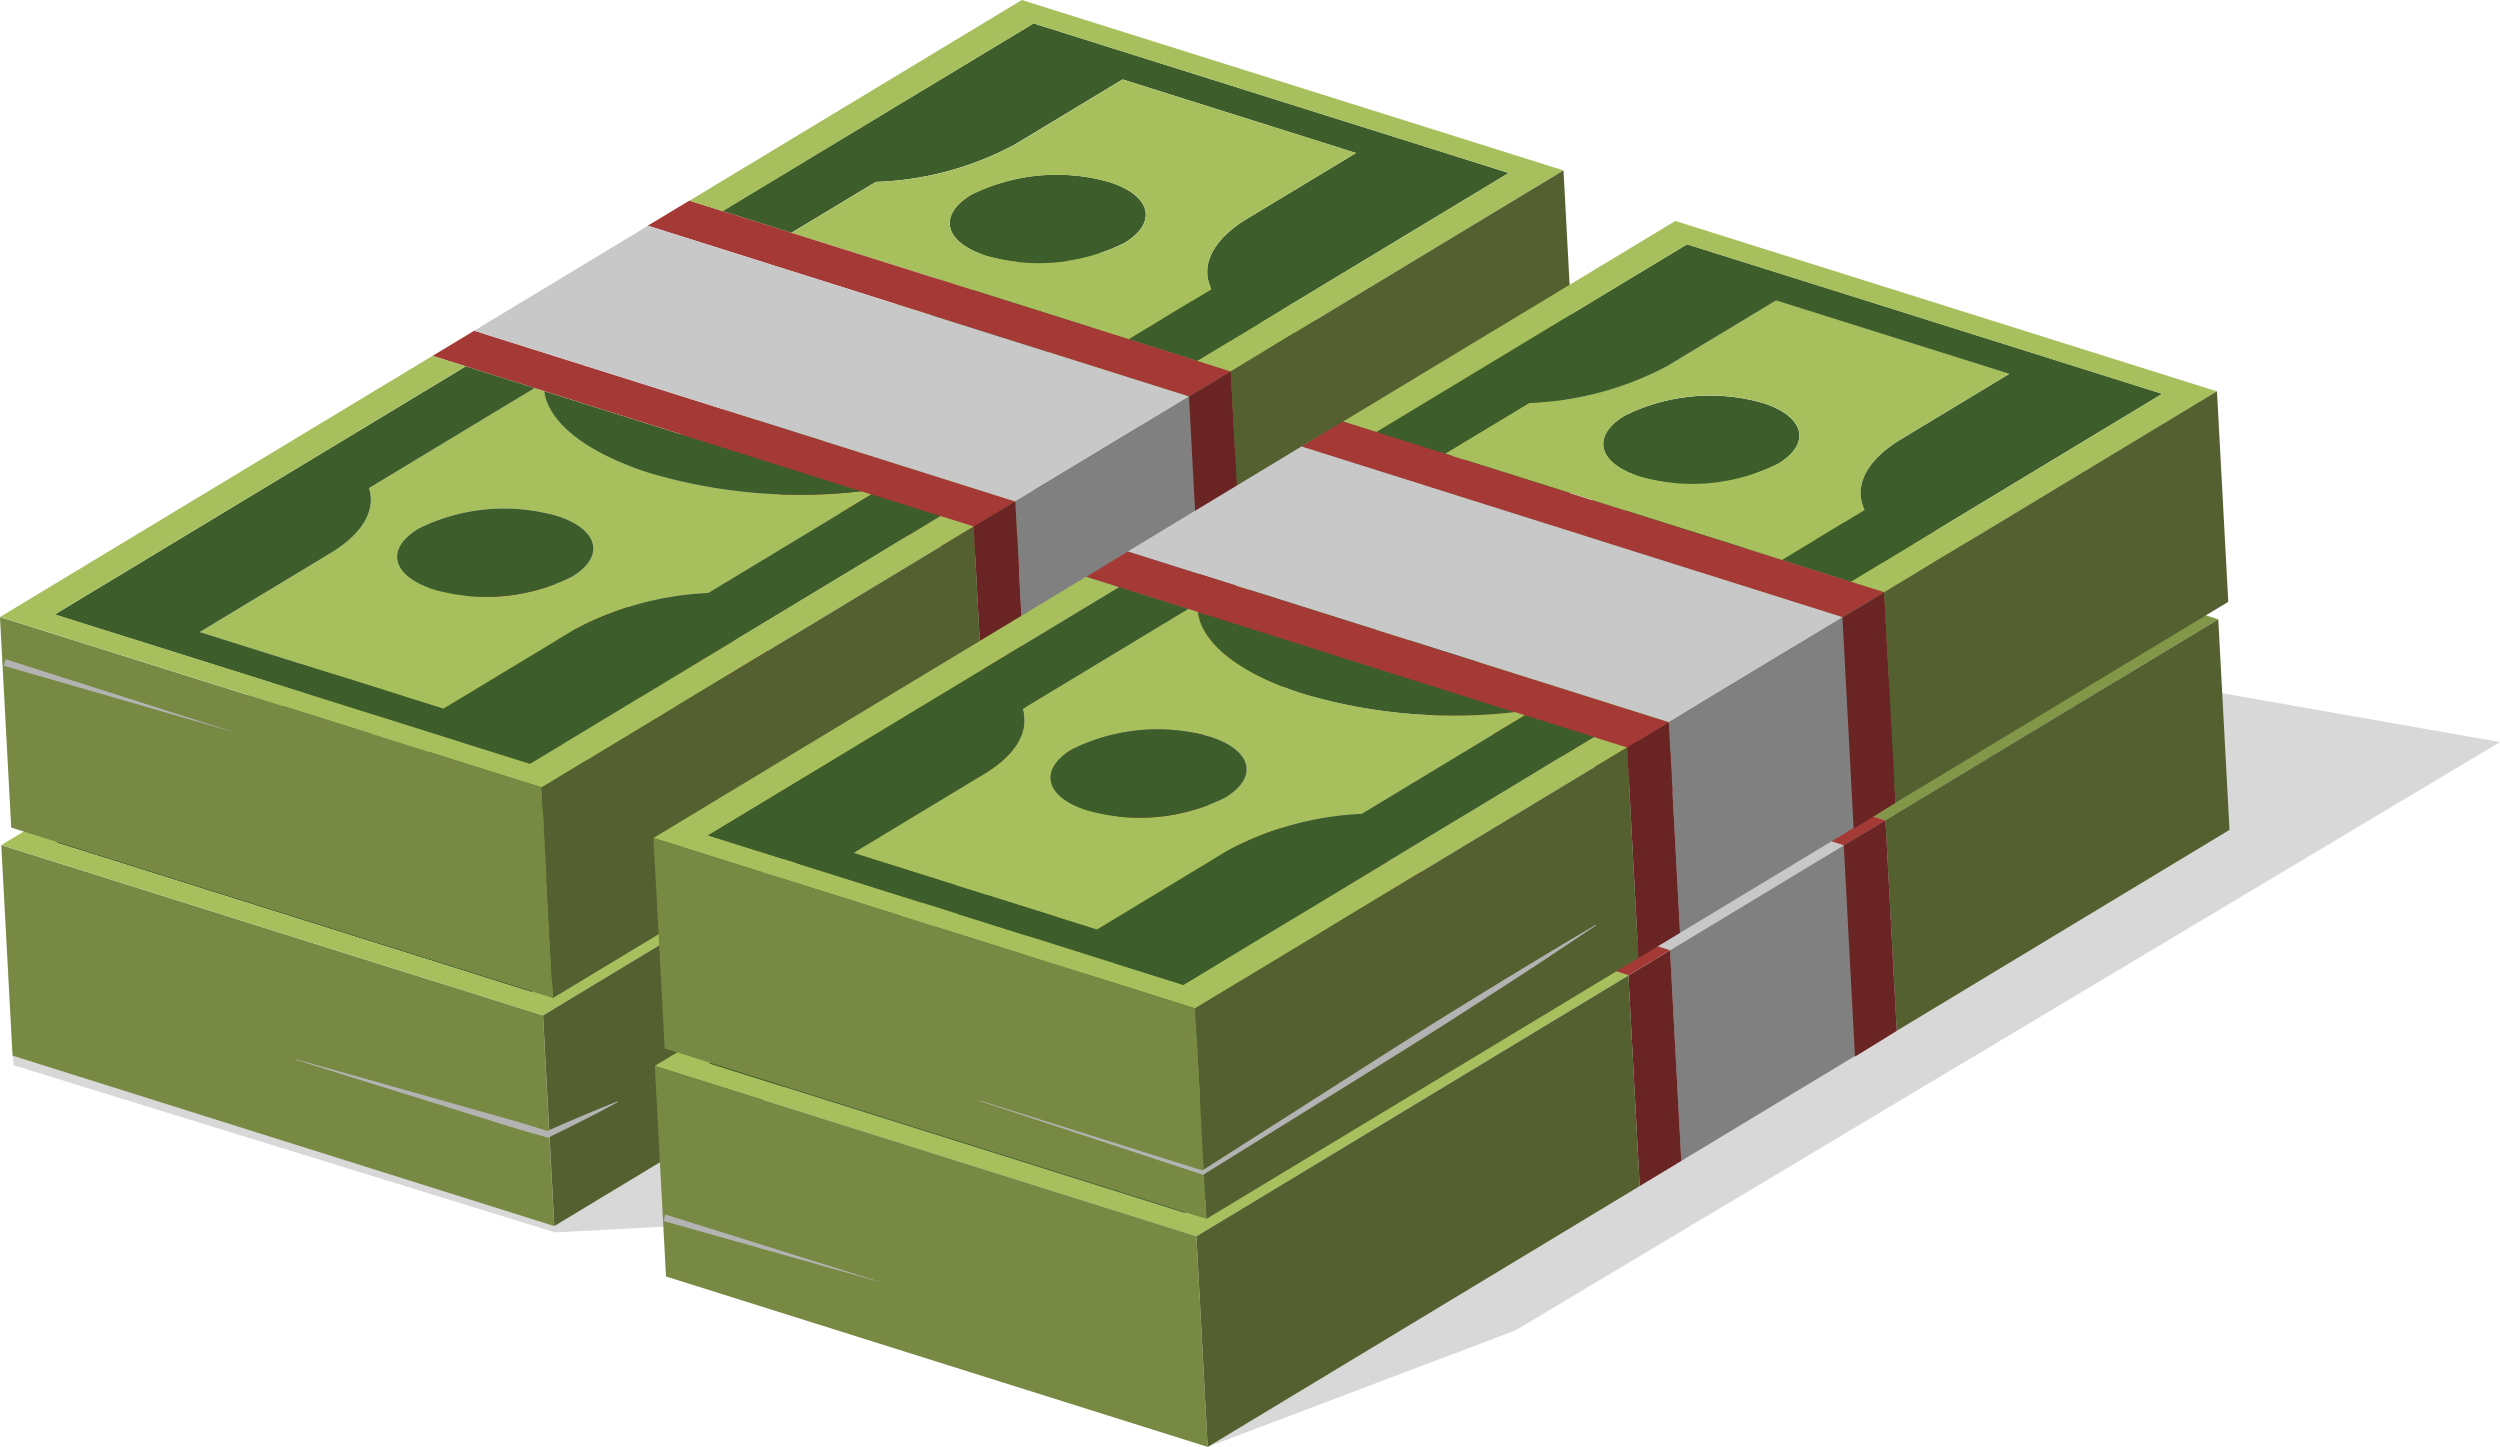 <svg xmlns="http://www.w3.org/2000/svg" width="62.202" height="36" viewBox="0 0 62.202 36"><g transform="translate(-1525.437 -590.813)"><path d="M1543.059,826.933l6.73-.349,9.511,5.687,7.661-2.9,24.492-14.637-9.14-1.607-52.75,9.414.033.236Z" transform="translate(-3.815 -205.458)" fill="#b3b3b3" opacity="0.5" style="mix-blend-mode:multiply;isolation:isolate"/><g transform="translate(1525.469 596.487)"><path d="M1539.343,872.44l.28,5.239-13.477-4.24-.28-5.239Z" transform="translate(-1525.866 -852.848)" fill="#778942"/><g transform="translate(0 0)"><path d="M1838.134,723.557a4.782,4.782,0,0,1,3.429-.319c1.053.331,1.226,1.011.385,1.519a4.783,4.783,0,0,1-3.429.319C1837.465,724.745,1837.293,724.065,1838.134,723.557Z" transform="translate(-1813.97 -718.709)" fill="#3d5e2a"/><path d="M1770.816,673.361l11.824,3.72-7.745,4.677-1.715-.541,2.058-1.243c-.277-.574.009-1.221.9-1.76l2.7-1.629-5.808-1.827-2.7,1.63a7.864,7.864,0,0,1-3.44.92l-2.1,1.266-1.715-.541Z" transform="translate(-1745.1 -672.778)" fill="#3d5e2a"/><path d="M1793.937,691.774l5.808,1.827-2.7,1.629c-.894.54-1.18,1.187-.9,1.76l-2.059,1.243-8.383-2.645,2.1-1.265a7.864,7.864,0,0,0,3.436-.918Zm.045,4.071c.843-.509.67-1.189-.383-1.52a4.783,4.783,0,0,0-3.427.318c-.843.509-.67,1.189.383,1.521a4.783,4.783,0,0,0,3.427-.318Z" transform="translate(-1766.005 -689.795)" fill="#839749"/><path d="M1739.57,731.532l.825.26,1.715.541,8.383,2.645,1.715.541.826.261-.252.152-.784.473-13.463-4.248.784-.473.221-.133Z" transform="translate(-1722.413 -726.539)" fill="#a43936"/><path d="M1594.713,797.145c.821-.5,1.125-1.081.956-1.617l4.119-2.487.241.076c.1.766,1.015,1.531,2.634,2.041a13.194,13.194,0,0,0,5.257.449l.25.079-4.064,2.454a7.773,7.773,0,0,0-3.327.911l-3.26,1.968-6.062-1.907Zm5.616-.928a4.782,4.782,0,0,0-3.427.318c-.843.509-.67,1.189.383,1.52a4.785,4.785,0,0,0,3.429-.319c.842-.508.669-1.188-.384-1.52Z" transform="translate(-1586.485 -783.385)" fill="#839749"/><path d="M1704.533,794.045l7.891,2.49a13.2,13.2,0,0,1-5.257-.449C1705.548,795.576,1704.63,794.811,1704.533,794.045Z" transform="translate(-1690.989 -784.313)" fill="#3d5e2a"/><path d="M1668.875,774.222l13.463,4.248-1.036.625-13.463-4.248Z" transform="translate(-1657.078 -765.993)" fill="#a43936"/><path d="M1673.2,739.779l13.463,4.248.784-.473-5.107,3.084-13.463-4.248-1.036.625Z" transform="translate(-1657.078 -734.161)" fill="#c8c8c8"/><path d="M1656.745,833.089a4.783,4.783,0,0,1,3.43-.319c1.053.331,1.226,1.011.385,1.519a4.785,4.785,0,0,1-3.429.319C1656.077,834.277,1655.9,833.6,1656.745,833.089Z" transform="translate(-1646.332 -819.938)" fill="#3d5e2a"/><path d="M1555.65,795.8l-11.824-3.72,10.226-6.175,1.715.541-4.119,2.487c.169.537-.135,1.122-.956,1.617l-3.255,1.966,6.062,1.907,3.256-1.966a7.775,7.775,0,0,1,3.331-.913l4.064-2.454,1.715.541Z" transform="translate(-1542.464 -776.789)" fill="#3d5e2a"/><path d="M1551.291,665.667l13.477,4.24-8.281,5-.826-.261,7.745-4.677-11.824-3.72-7.734,4.67-.825-.26-.252.152-.784.473-5.359,3.236.826.26-10.226,6.175,11.824,3.72,10.215-6.168.826.26-10.749,6.491-13.477-4.24Z" transform="translate(-1525.866 -665.667)" fill="#a7c05d"/></g><g transform="translate(13.477 4.24)"><path d="M1938.082,721.6l.28,5.239-8.281,5-.28-5.239Z" transform="translate(-1912.658 -721.597)" fill="#54602f"/><path d="M1864.214,789.572l.28,5.239-5.107,3.084-.28-5.239Z" transform="translate(-1847.323 -784.419)" fill="gray"/><path d="M1917.146,787.566l.28,5.239-1.038.625-.281-5.239Z" transform="translate(-1900.002 -782.566)" fill="#692423"/><path d="M1846.483,830.256l.28,5.239-1.036.625-.28-5.239Z" transform="translate(-1834.698 -822.019)" fill="#692423"/><path d="M1714.4,838.5l.28,5.239-10.749,6.491-.28-5.239Z" transform="translate(-1703.647 -829.64)" fill="#54602f"/></g></g><g transform="translate(1541.728 601.982)"><g transform="translate(0)"><path d="M2052.622,796.041a4.783,4.783,0,0,1,3.429-.319c1.053.331,1.226,1.011.385,1.519a4.782,4.782,0,0,1-3.429.319C2051.954,797.229,2051.781,796.548,2052.622,796.041Z" transform="translate(-2028.458 -791.193)" fill="#3d5e2a"/><path d="M2008.424,764.258l5.808,1.827-2.7,1.629c-.894.54-1.18,1.187-.9,1.76l-2.058,1.243-8.383-2.645,2.1-1.266a7.863,7.863,0,0,0,3.436-.918Zm.045,4.071c.843-.509.67-1.189-.383-1.52a4.783,4.783,0,0,0-3.427.318c-.843.509-.67,1.189.383,1.52a4.782,4.782,0,0,0,3.427-.318Z" transform="translate(-1980.493 -762.279)" fill="#839749"/><path d="M1985.3,745.845l11.824,3.72-7.745,4.677-1.715-.541,2.059-1.243c-.277-.574.009-1.221.9-1.76l2.7-1.629-5.808-1.827-2.7,1.63a7.864,7.864,0,0,1-3.44.92l-2.1,1.266-1.715-.541Z" transform="translate(-1959.588 -745.262)" fill="#3d5e2a"/><path d="M1974.946,738.151l13.477,4.24-8.281,5-.826-.261,7.745-4.677-11.824-3.72-7.734,4.67-.826-.261Z" transform="translate(-1949.521 -738.151)" fill="#839749"/><path d="M1954.056,804.014l.826.261,1.715.541,8.383,2.645,1.715.541.826.261-.252.152-.784.473-13.463-4.248,1-.607Z" transform="translate(-1936.9 -799.021)" fill="#a43936"/><path d="M1919.022,866.529l7.891,2.49a13.2,13.2,0,0,1-5.257-.449C1920.037,868.061,1919.119,867.3,1919.022,866.529Z" transform="translate(-1905.478 -856.797)" fill="#3d5e2a"/><path d="M1901.312,804.258l-1,.607,13.463,4.248.784-.473-5.107,3.084-13.464-4.248.077-.047Z" transform="translate(-1884.187 -799.247)" fill="#c8c8c8"/><path d="M1883.363,846.7l13.464,4.248-1.036.625-13.463-4.248.2-.118Z" transform="translate(-1871.566 -838.475)" fill="#a43936"/><path d="M1809.2,869.63c.82-.5,1.125-1.081.955-1.617l4.119-2.487.241.076c.1.766,1.015,1.531,2.634,2.041a13.2,13.2,0,0,0,5.257.449l.25.079-4.064,2.454a7.771,7.771,0,0,0-3.327.911l-3.26,1.968-6.062-1.907Zm5.615-.928a4.781,4.781,0,0,0-3.427.318c-.843.509-.67,1.189.383,1.52a4.781,4.781,0,0,0,3.427-.318c.844-.509.671-1.189-.382-1.52Z" transform="translate(-1800.972 -855.87)" fill="#839749"/><path d="M1871.234,905.573a4.783,4.783,0,0,1,3.43-.319c1.053.331,1.226,1.011.384,1.519a4.783,4.783,0,0,1-3.429.319C1870.565,906.761,1870.393,906.081,1871.234,905.573Z" transform="translate(-1860.82 -892.422)" fill="#3d5e2a"/><path d="M1753.831,864.251l-13.477-4.24,10.958-6.617-.2.118.826.26-10.226,6.175,11.824,3.72,10.215-6.168.826.26Z" transform="translate(-1740.354 -844.659)" fill="#a7c05d"/><path d="M1770.138,868.284l-11.824-3.72,10.226-6.175,1.715.541-4.119,2.487c.169.537-.135,1.122-.956,1.617L1761.925,865l6.062,1.907,3.256-1.966a7.772,7.772,0,0,1,3.331-.913l4.064-2.454,1.715.541Z" transform="translate(-1756.953 -849.274)" fill="#3d5e2a"/></g><g transform="translate(13.477 4.24)"><path d="M2152.57,794.081l.28,5.239-8.281,5-.281-5.239Z" transform="translate(-2127.146 -794.081)" fill="#54602f"/><path d="M2078.7,862.056l.28,5.239-5.107,3.084-.28-5.239Z" transform="translate(-2061.811 -856.903)" fill="gray"/><path d="M2131.659,860.051l.28,5.239-1.039.641-.278-5.257Z" transform="translate(-2114.515 -855.05)" fill="#692423"/><path d="M2060.971,902.74l.28,5.239-1.035.625-.28-5.239Z" transform="translate(-2049.187 -894.503)" fill="#692423"/><path d="M1928.885,910.986l.28,5.239-10.749,6.491-.28-5.239Z" transform="translate(-1918.136 -902.124)" fill="#54602f"/></g><path d="M1753.831,944.925l.28,5.239-13.477-4.24-.28-5.239Z" transform="translate(-1740.354 -925.333)" fill="#778942"/></g><g transform="translate(1525.437 590.813)"><path d="M1538.913,797.586l.28,5.239-13.477-4.24-.28-5.239Z" transform="translate(-1525.437 -777.994)" fill="#778942"/><g transform="translate(0)"><path d="M1837.7,648.7a4.782,4.782,0,0,1,3.429-.319c1.053.331,1.226,1.011.385,1.519a4.782,4.782,0,0,1-3.429.319C1837.036,649.89,1836.863,649.21,1837.7,648.7Z" transform="translate(-1813.54 -643.854)" fill="#3d5e2a"/><path d="M1770.386,598.507l11.824,3.72-7.745,4.677-1.715-.541,2.059-1.243c-.277-.574.009-1.221.9-1.76l2.7-1.629L1772.6,599.9l-2.7,1.63a7.865,7.865,0,0,1-3.44.92l-2.1,1.266-1.715-.541Z" transform="translate(-1744.67 -597.924)" fill="#3d5e2a"/><path d="M1793.506,616.919l5.808,1.827-2.7,1.629c-.894.54-1.179,1.187-.9,1.76l-2.059,1.243-8.383-2.645,2.1-1.266a7.865,7.865,0,0,0,3.437-.918Zm.045,4.071c.843-.509.67-1.189-.383-1.52a4.783,4.783,0,0,0-3.427.318c-.843.509-.67,1.189.383,1.52a4.782,4.782,0,0,0,3.427-.318Z" transform="translate(-1765.575 -614.94)" fill="#a7c05d"/><path d="M1739.14,656.678l.825.26,1.715.541,8.383,2.645,1.715.541.826.26-.252.152-.784.473L1738.1,657.3l.784-.473.221-.133Z" transform="translate(-1721.983 -651.685)" fill="#a43936"/><path d="M1594.283,722.291c.821-.5,1.125-1.081.955-1.617l4.119-2.487.241.076c.1.766,1.015,1.531,2.634,2.041a13.2,13.2,0,0,0,5.257.449l.25.079-4.064,2.454a7.775,7.775,0,0,0-3.327.911l-3.26,1.968-6.062-1.907Zm5.616-.928a4.781,4.781,0,0,0-3.427.318c-.843.509-.67,1.189.383,1.521a4.785,4.785,0,0,0,3.428-.319c.842-.508.669-1.188-.384-1.52Z" transform="translate(-1586.055 -708.531)" fill="#a7c05d"/><path d="M1704.1,719.191l7.891,2.49a13.2,13.2,0,0,1-5.257-.449C1705.119,720.722,1704.2,719.957,1704.1,719.191Z" transform="translate(-1690.56 -709.459)" fill="#3d5e2a"/><path d="M1668.446,699.368l13.463,4.248-1.036.625-13.463-4.248Z" transform="translate(-1656.648 -691.139)" fill="#a43936"/><path d="M1672.769,664.925l13.463,4.248.784-.473-5.107,3.084-13.463-4.248-1.036.625Z" transform="translate(-1656.648 -659.307)" fill="#c8c8c8"/><path d="M1656.316,758.235a4.782,4.782,0,0,1,3.429-.319c1.053.331,1.226,1.011.385,1.519a4.785,4.785,0,0,1-3.429.319C1655.647,759.423,1655.475,758.743,1656.316,758.235Z" transform="translate(-1645.902 -745.084)" fill="#3d5e2a"/><path d="M1555.22,720.945l-11.824-3.72,10.226-6.175,1.715.541-4.119,2.487c.169.537-.135,1.122-.955,1.617l-3.256,1.966,6.062,1.907,3.256-1.966a7.773,7.773,0,0,1,3.331-.913l4.064-2.454,1.715.541Z" transform="translate(-1542.035 -701.935)" fill="#3d5e2a"/><path d="M1550.861,590.813l13.477,4.24-8.281,5-.826-.26,7.745-4.677-11.824-3.72-7.734,4.67-.825-.26-.252.152-.784.473-5.359,3.236.825.26L1526.8,606.1l11.824,3.72,10.215-6.168.826.26-10.749,6.491-13.477-4.24Z" transform="translate(-1525.437 -590.813)" fill="#a7c05d"/></g><g transform="translate(13.477 4.24)"><path d="M1937.653,646.742l.28,5.239-8.281,5-.28-5.239Z" transform="translate(-1912.229 -646.742)" fill="#54602f"/><path d="M1863.785,714.718l.28,5.239-5.107,3.084-.28-5.239Z" transform="translate(-1846.893 -709.565)" fill="gray"/><path d="M1916.716,712.712l.28,5.238-1.038.625-.28-5.239Z" transform="translate(-1899.572 -707.712)" fill="#692423"/><path d="M1846.053,755.4l.28,5.239-1.036.625-.28-5.239Z" transform="translate(-1834.269 -747.165)" fill="#692423"/><path d="M1713.967,763.648l.28,5.239-10.749,6.491-.28-5.239Z" transform="translate(-1703.218 -754.786)" fill="#54602f"/></g></g><g transform="translate(1541.696 596.308)"><g transform="translate(0 0)"><path d="M2052.192,721.187a4.783,4.783,0,0,1,3.429-.319c1.053.331,1.226,1.012.385,1.519a4.782,4.782,0,0,1-3.429.319C2051.524,722.375,2051.352,721.694,2052.192,721.187Z" transform="translate(-2028.029 -716.339)" fill="#3d5e2a"/><path d="M2007.995,689.4l5.808,1.827-2.7,1.629c-.894.54-1.18,1.187-.9,1.76l-2.058,1.243-8.383-2.645,2.1-1.266a7.862,7.862,0,0,0,3.436-.918Zm.045,4.071c.843-.509.67-1.189-.383-1.52a4.782,4.782,0,0,0-3.427.318c-.843.509-.67,1.189.383,1.52a4.782,4.782,0,0,0,3.427-.318Z" transform="translate(-1980.063 -687.425)" fill="#a7c05d"/><path d="M1984.875,670.991l11.824,3.72-7.745,4.677-1.715-.541,2.058-1.243c-.277-.574.009-1.221.9-1.76l2.7-1.629-5.808-1.827-2.7,1.63a7.864,7.864,0,0,1-3.44.92l-2.1,1.266-1.715-.541Z" transform="translate(-1959.159 -670.408)" fill="#3d5e2a"/><path d="M1974.516,663.3l13.477,4.24-8.281,5-.826-.261,7.745-4.677-11.824-3.72-7.734,4.67-.826-.26Z" transform="translate(-1949.092 -663.297)" fill="#a7c05d"/><path d="M1953.627,729.16l.826.261,1.715.541,8.383,2.645,1.715.541.826.26-.252.152-.784.473-13.464-4.248,1-.607Z" transform="translate(-1936.471 -724.167)" fill="#a43936"/><path d="M1918.592,791.675l7.891,2.49a13.2,13.2,0,0,1-5.257-.449C1919.607,793.207,1918.689,792.441,1918.592,791.675Z" transform="translate(-1905.048 -781.943)" fill="#3d5e2a"/><path d="M1900.883,729.4l-1,.607,13.463,4.248.784-.473-5.107,3.084-13.464-4.248.077-.047Z" transform="translate(-1883.757 -724.393)" fill="#c8c8c8"/><path d="M1882.933,771.85,1896.4,776.1l-1.036.625-13.463-4.248.2-.118Z" transform="translate(-1871.136 -763.621)" fill="#a43936"/><path d="M1808.771,794.775c.82-.5,1.125-1.081.956-1.617l4.119-2.487.241.076c.1.766,1.015,1.531,2.634,2.041a13.2,13.2,0,0,0,5.257.449l.25.079-4.064,2.454a7.774,7.774,0,0,0-3.327.911l-3.26,1.968-6.062-1.907Zm5.616-.928a4.783,4.783,0,0,0-3.428.318c-.842.509-.67,1.189.383,1.52a4.783,4.783,0,0,0,3.427-.318c.843-.509.671-1.189-.382-1.52Z" transform="translate(-1800.544 -781.015)" fill="#a7c05d"/><path d="M1870.8,830.719a4.783,4.783,0,0,1,3.43-.319c1.053.331,1.226,1.011.385,1.519a4.783,4.783,0,0,1-3.429.32C1870.135,831.907,1869.963,831.227,1870.8,830.719Z" transform="translate(-1860.39 -817.568)" fill="#3d5e2a"/><path d="M1753.4,789.4l-13.477-4.24,10.958-6.617-.2.118.825.26-10.226,6.175,11.824,3.72,10.215-6.168.826.26Z" transform="translate(-1739.924 -769.805)" fill="#a7c05d"/><path d="M1769.707,793.429l-11.824-3.72,10.226-6.175,1.715.541-4.119,2.487c.169.537-.135,1.122-.956,1.617l-3.255,1.966,6.062,1.907,3.256-1.966a7.773,7.773,0,0,1,3.331-.913l4.064-2.454,1.715.541Z" transform="translate(-1756.522 -774.419)" fill="#3d5e2a"/></g><g transform="translate(13.477 4.24)"><path d="M2152.14,719.227l.281,5.239-8.281,5-.28-5.239Z" transform="translate(-2126.716 -719.227)" fill="#54602f"/><path d="M2078.273,787.2l.28,5.239-5.107,3.084-.281-5.239Z" transform="translate(-2061.381 -782.049)" fill="gray"/><path d="M2131.229,785.2l.28,5.239-1.039.641-.278-5.257Z" transform="translate(-2114.086 -780.196)" fill="#692423"/><path d="M2060.541,827.886l.281,5.239-1.036.625-.28-5.239Z" transform="translate(-2048.757 -819.649)" fill="#692423"/><path d="M1928.454,836.132l.28,5.239-10.749,6.491-.28-5.239Z" transform="translate(-1917.705 -827.27)" fill="#54602f"/></g><path d="M1753.4,870.071l.28,5.239-13.477-4.24-.28-5.239Z" transform="translate(-1739.924 -850.478)" fill="#778942"/></g><g transform="translate(1532.78 617.164)"><g transform="translate(0 0)" style="mix-blend-mode:multiply;isolation:isolate"><path d="M1622.309,938.43l1.578.442,1.577.446,1.577.446.788.224.392.118q.2.059.391.121l-.057,0c.293-.13.587-.259.883-.382.148-.062.3-.125.444-.185s.3-.121.448-.178l.007.015c-.14.078-.283.152-.424.228s-.285.146-.428.22c-.285.147-.573.288-.861.428l-.026.013-.031-.009q-.2-.054-.394-.112l-.393-.115-.783-.243-1.564-.487-1.564-.487-1.563-.492Z" transform="translate(-1622.304 -938.43)" fill="#b3b3b3"/></g></g><g transform="translate(1549.806 613.821)"><g transform="translate(0 0)" style="mix-blend-mode:multiply;isolation:isolate"><path d="M1846.917,898.7l5.565,1.748-.043.005,4.873-3.11c.406-.259.816-.512,1.224-.768l1.231-.757c.41-.254.823-.5,1.236-.75s.827-.495,1.243-.739l.009.014q-.6.4-1.2.8c-.4.263-.8.53-1.21.79l-1.215.783c-.407.257-.813.517-1.222.772l-4.911,3.049-.02.013-.022-.007-5.539-1.829Z" transform="translate(-1846.912 -894.327)" fill="#b3b3b3"/></g></g><g transform="translate(1541.94 621.03)"><g transform="translate(0 0)" style="mix-blend-mode:multiply;isolation:isolate"><path d="M1743.2,989.437l5.485,1.721-5.533-1.559Z" transform="translate(-1743.15 -989.437)" fill="#b3b3b3"/></g></g><g transform="translate(1525.526 607.215)"><g transform="translate(0 0)" style="mix-blend-mode:multiply;isolation:isolate"><path d="M1526.659,807.184l5.725,1.828-5.774-1.666Z" transform="translate(-1526.609 -807.184)" fill="#b3b3b3"/></g></g></g></svg>